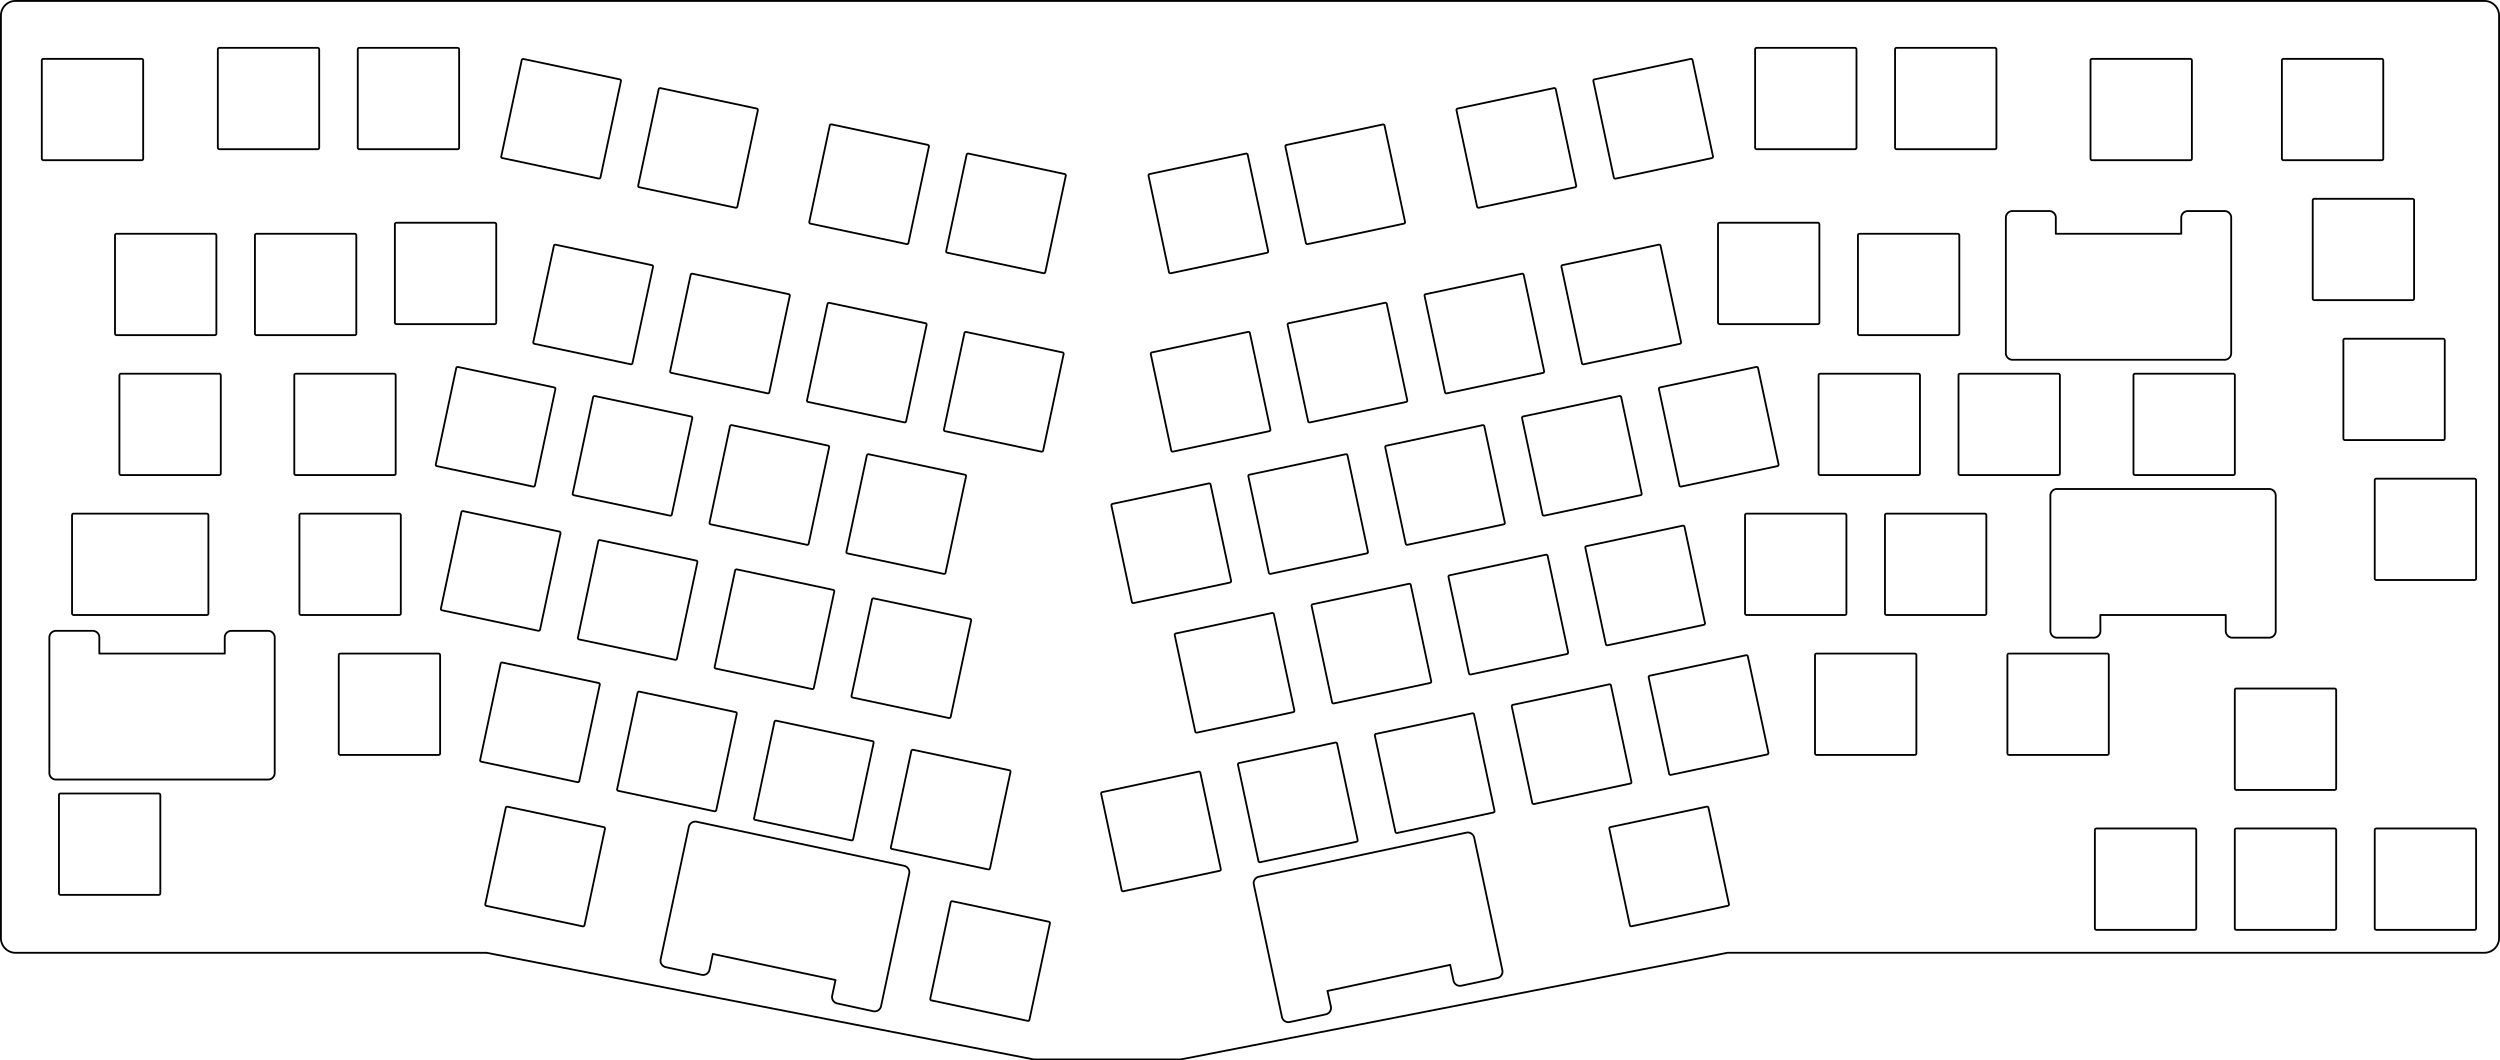<svg xmlns="http://www.w3.org/2000/svg" viewBox="0 0 964.75 409.19"><defs><style>.cls-1{fill:none;stroke:#000;stroke-linecap:round;stroke-linejoin:round;stroke-width:0.71px;}</style></defs><g id="Layer_2" data-name="Layer 2"><g id="Plate"><path class="cls-1" d="M481.79,128.07h-.12L444.52,136a.55.55,0,0,0-.36.25.57.57,0,0,0-.08.42l7.9,37.16a.57.57,0,0,0,.55.45l.12,0,37.16-7.89a.59.59,0,0,0,.35-.25.55.55,0,0,0,.08-.43l-7.9-37.15A.56.56,0,0,0,481.79,128.07Z"/><path class="cls-1" d="M534.61,116.84l-.12,0-37.15,7.89a.55.55,0,0,0-.36.25.59.59,0,0,0-.08.43l7.9,37.15a.57.57,0,0,0,.55.45h.12l37.16-7.9a.55.55,0,0,0,.35-.25.57.57,0,0,0,.08-.42l-7.9-37.16A.56.56,0,0,0,534.61,116.84Z"/><path class="cls-1" d="M503.93,93.75a.58.58,0,0,0,.56.45h.12l37.15-7.9a.53.53,0,0,0,.36-.24.59.59,0,0,0,.08-.43l-7.9-37.15a.57.57,0,0,0-.55-.45h-.12l-37.16,7.9a.58.58,0,0,0-.35.24.55.55,0,0,0-.08.43Z"/><path class="cls-1" d="M451.11,105a.58.58,0,0,0,.56.45h.12l37.15-7.9a.55.55,0,0,0,.36-.25.56.56,0,0,0,.08-.42l-7.9-37.16a.57.57,0,0,0-.55-.45l-.12,0-37.16,7.89a.59.59,0,0,0-.35.25.55.55,0,0,0-.08.43Z"/><path class="cls-1" d="M312.74,86.3l37.16,7.89.12,0a.57.57,0,0,0,.55-.45l7.9-37.16a.56.56,0,0,0-.08-.42.55.55,0,0,0-.36-.25L320.88,48h-.12a.56.56,0,0,0-.55.45l-7.9,37.15a.55.55,0,0,0,.08.43A.59.59,0,0,0,312.74,86.3Z"/><path class="cls-1" d="M622.78,68.49a.57.57,0,0,0,.55.45h.12L660.61,61a.58.58,0,0,0,.35-.24.55.55,0,0,0,.08-.43l-7.89-37.15a.57.57,0,0,0-.56-.45h-.12l-37.15,7.9a.53.53,0,0,0-.36.24.59.59,0,0,0-.08.43Z"/><rect class="cls-1" x="662.98" y="85.96" width="39.12" height="39.12" rx="0.57"/><path class="cls-1" d="M557.62,151.35a.57.57,0,0,0,.55.45h.12l37.16-7.9a.58.58,0,0,0,.35-.24.59.59,0,0,0,.08-.43L588,106.07a.56.56,0,0,0-.55-.45h-.12l-37.15,7.9a.56.56,0,0,0-.44.67Z"/><path class="cls-1" d="M570,79.72a.57.57,0,0,0,.55.45h.12l37.16-7.9a.57.57,0,0,0,.43-.67l-7.89-37.16a.58.58,0,0,0-.56-.45l-.12,0L562.5,41.89a.58.58,0,0,0-.36.25.59.59,0,0,0-.08.43Z"/><path class="cls-1" d="M243.51,140.58a.58.58,0,0,0,.56-.45L252,103a.57.57,0,0,0-.43-.67l-37.16-7.9h-.12a.57.57,0,0,0-.55.45L205.8,132a.59.59,0,0,0,.08.43.57.57,0,0,0,.36.25l37.16,7.89Z"/><path class="cls-1" d="M267.07,105.62a.57.57,0,0,0-.55.45l-7.9,37.15a.56.56,0,0,0,.44.67l37.15,7.9h.12a.57.57,0,0,0,.56-.44l7.89-37.16a.51.51,0,0,0-.08-.43.55.55,0,0,0-.35-.24l-37.16-7.9Z"/><path class="cls-1" d="M311.88,155.12,349,163h.12a.58.58,0,0,0,.56-.45l7.89-37.15a.51.51,0,0,0-.08-.43.54.54,0,0,0-.35-.24L320,116.86h-.12a.56.56,0,0,0-.55.45l-7.9,37.15a.56.56,0,0,0,.44.67Z"/><path class="cls-1" d="M372.35,183.19l-37.15-7.9h-.12a.58.58,0,0,0-.56.45l-7.89,37.15a.51.51,0,0,0,.08.43.56.56,0,0,0,.35.25l37.16,7.89.12,0a.57.57,0,0,0,.55-.45l7.9-37.16a.56.56,0,0,0-.08-.42A.57.57,0,0,0,372.35,183.19Z"/><path class="cls-1" d="M213.89,149.51l-37.15-7.9h-.12a.58.58,0,0,0-.56.45l-7.89,37.15a.56.56,0,0,0,.43.67l37.16,7.9h.12a.57.57,0,0,0,.55-.45l7.9-37.15a.56.56,0,0,0-.44-.67Z"/><rect class="cls-1" x="677.3" y="18.46" width="39.12" height="39.12" rx="0.57"/><path class="cls-1" d="M276.22,258l37.15,7.9h.12a.57.57,0,0,0,.56-.44l7.89-37.16a.54.54,0,0,0-.07-.43.6.6,0,0,0-.36-.24l-37.16-7.9h-.12a.57.57,0,0,0-.55.45l-7.9,37.15A.56.56,0,0,0,276.22,258Z"/><path class="cls-1" d="M352.24,289.34a.58.58,0,0,0-.56.45l-7.89,37.15a.57.57,0,0,0,.43.68l37.16,7.89h.12a.57.57,0,0,0,.55-.44l7.9-37.16a.56.56,0,0,0-.08-.42.57.57,0,0,0-.36-.25l-37.15-7.9Z"/><path class="cls-1" d="M291.4,316.39l37.16,7.9h.12a.57.57,0,0,0,.55-.45l7.9-37.16a.57.57,0,0,0-.08-.42.55.55,0,0,0-.36-.25l-37.16-7.89-.11,0a.58.58,0,0,0-.56.45L291,315.72a.49.49,0,0,0,.08.42A.53.53,0,0,0,291.4,316.39Z"/><path class="cls-1" d="M374.33,238.82l-37.16-7.9h-.12a.57.57,0,0,0-.55.45l-7.9,37.15a.56.56,0,0,0,.44.67l37.15,7.9h.12a.58.58,0,0,0,.56-.45l7.89-37.15a.51.51,0,0,0-.08-.43A.55.55,0,0,0,374.33,238.82Z"/><path class="cls-1" d="M311.52,210.24a.57.57,0,0,0,.55-.45l7.9-37.16a.57.57,0,0,0-.44-.67l-37.15-7.9h-.12a.58.58,0,0,0-.56.45l-7.89,37.16a.57.57,0,0,0,.43.67l37.16,7.9Z"/><path class="cls-1" d="M633.44,190.85a.56.56,0,0,0,.08-.42l-7.9-37.16a.57.57,0,0,0-.55-.45l-.12,0-37.16,7.89a.57.57,0,0,0-.43.67l7.9,37.16a.56.56,0,0,0,.55.45h.12l37.15-7.9A.55.55,0,0,0,633.44,190.85Z"/><path class="cls-1" d="M514.05,271a.57.57,0,0,0,.55.45l.12,0,37.15-7.89a.58.58,0,0,0,.36-.25.59.59,0,0,0,.08-.43l-7.9-37.15a.56.56,0,0,0-.55-.45h-.12l-37.15,7.9a.55.55,0,0,0-.36.25.56.56,0,0,0-.08.42Z"/><rect class="cls-1" x="755.79" y="144.21" width="39.12" height="39.12" rx="0.57"/><rect class="cls-1" x="716.98" y="90.21" width="39.12" height="39.12" rx="0.57"/><rect class="cls-1" x="731.3" y="18.46" width="39.12" height="39.12" rx="0.57"/><rect class="cls-1" x="806.73" y="22.71" width="39.12" height="39.12" rx="0.57"/><rect class="cls-1" x="892.48" y="76.71" width="39.12" height="39.12" rx="0.57"/><rect class="cls-1" x="880.58" y="22.71" width="39.12" height="39.12" rx="0.57"/><rect class="cls-1" x="823.31" y="144.21" width="39.12" height="39.12" rx="0.57"/><path class="cls-1" d="M611,140.58l.12,0,37.16-7.9a.56.56,0,0,0,.43-.67l-7.9-37.15a.56.56,0,0,0-.55-.45h-.12L603,102.3a.55.55,0,0,0-.36.25.56.56,0,0,0-.08.42l7.9,37.16A.57.57,0,0,0,611,140.58Z"/><path class="cls-1" d="M527.8,213.31a.59.59,0,0,0,.08-.43L520,175.73a.57.57,0,0,0-.55-.45h-.12l-37.16,7.9a.58.58,0,0,0-.35.24.55.55,0,0,0-.08.43l7.9,37.15a.56.56,0,0,0,.55.45h.12l37.15-7.9A.53.53,0,0,0,527.8,213.31Z"/><path class="cls-1" d="M619.69,248.57a.57.57,0,0,0,.55.45h.12l37.15-7.9a.57.57,0,0,0,.36-.24.59.59,0,0,0,.08-.43l-7.9-37.15a.55.55,0,0,0-.55-.45h-.12l-37.15,7.9a.53.53,0,0,0-.36.24.59.59,0,0,0-.08.43Z"/><rect class="cls-1" x="673.41" y="198.21" width="39.12" height="39.12" rx="0.57"/><rect class="cls-1" x="701.79" y="144.21" width="39.12" height="39.12" rx="0.57"/><path class="cls-1" d="M686.26,179.63a.59.59,0,0,0,.08-.43l-7.9-37.15a.56.56,0,0,0-.55-.45h-.12l-37.16,7.9a.54.54,0,0,0-.35.24.55.55,0,0,0-.08.43l7.9,37.15a.56.56,0,0,0,.55.45h.12l37.15-7.9A.57.57,0,0,0,686.26,179.63Z"/><path class="cls-1" d="M543,210.24l.12,0,37.15-7.89a.58.58,0,0,0,.44-.68l-7.9-37.15a.57.57,0,0,0-.55-.45h-.12L535,172a.58.58,0,0,0-.43.67l7.9,37.16A.56.56,0,0,0,543,210.24Z"/><path class="cls-1" d="M538.48,321a.57.57,0,0,0,.55.45h.12l37.16-7.9a.55.55,0,0,0,.35-.25.52.52,0,0,0,.08-.42l-7.89-37.16a.58.58,0,0,0-.56-.45l-.12,0L531,283.21a.55.55,0,0,0-.36.25.59.59,0,0,0-.08.43Z"/><path class="cls-1" d="M221.42,191.1l37.16,7.9h.12a.57.57,0,0,0,.55-.45l7.9-37.15a.59.59,0,0,0-.08-.43.61.61,0,0,0-.36-.25l-37.15-7.89h-.12a.57.57,0,0,0-.56.44L221,190.43a.51.51,0,0,0,.08.43A.55.55,0,0,0,221.42,191.1Z"/><path class="cls-1" d="M605.05,252.09a.57.57,0,0,0,.08-.42l-7.9-37.16a.56.56,0,0,0-.55-.45l-.12,0L559.41,222a.55.55,0,0,0-.36.25.59.59,0,0,0-.08.43l7.9,37.15a.57.57,0,0,0,.55.45h.12l37.15-7.9A.55.55,0,0,0,605.05,252.09Z"/><path class="cls-1" d="M275.86,313.07a.57.57,0,0,0,.55-.45l7.9-37.15a.59.59,0,0,0-.08-.43.53.53,0,0,0-.36-.24l-37.16-7.9-.11,0a.58.58,0,0,0-.56.45l-7.89,37.16a.52.52,0,0,0,.08.42.55.55,0,0,0,.35.25l37.16,7.9Z"/><path class="cls-1" d="M486.21,332.72l.12,0,37.16-7.89a.58.58,0,0,0,.43-.68L516,287a.58.58,0,0,0-.56-.45h-.12l-37.15,7.9a.55.55,0,0,0-.36.25.56.56,0,0,0-.08.42l7.9,37.16A.57.57,0,0,0,486.21,332.72Z"/><rect class="cls-1" x="700.41" y="252.21" width="39.12" height="39.12" rx="0.57"/><path class="cls-1" d="M659.3,311.73a.57.57,0,0,0-.55-.45l-.12,0-37.15,7.89a.57.57,0,0,0-.44.67l7.9,37.16a.56.56,0,0,0,.55.45h.12l37.15-7.9a.55.55,0,0,0,.36-.25.57.57,0,0,0,.08-.42Z"/><path class="cls-1" d="M674.49,253.3a.58.58,0,0,0-.56-.45h-.12l-37.15,7.9a.55.55,0,0,0-.36.25.56.56,0,0,0-.08.42l7.9,37.16a.57.57,0,0,0,.55.44h.12L682,291.13a.59.59,0,0,0,.35-.25.55.55,0,0,0,.08-.43Z"/><path class="cls-1" d="M629.48,302.11a.55.55,0,0,0,.08-.43l-7.89-37.15a.58.58,0,0,0-.56-.45H621L583.84,272a.53.53,0,0,0-.36.24.59.59,0,0,0-.08.43l7.9,37.15a.57.57,0,0,0,.55.45H592l37.16-7.9A.58.58,0,0,0,629.48,302.11Z"/><path class="cls-1" d="M223.4,246.73l37.16,7.89.11,0a.58.58,0,0,0,.56-.45L269.12,217a.49.49,0,0,0-.08-.42.53.53,0,0,0-.35-.25l-37.16-7.9h-.12a.57.57,0,0,0-.55.45L223,246.06a.57.57,0,0,0,.08.42A.57.57,0,0,0,223.4,246.73Z"/><path class="cls-1" d="M410.85,67.16l-37.15-7.9h-.12a.58.58,0,0,0-.56.45l-7.89,37.15a.56.56,0,0,0,.43.67l37.16,7.9h.12a.57.57,0,0,0,.55-.45l7.9-37.15a.59.59,0,0,0-.08-.43A.53.53,0,0,0,410.85,67.16Z"/><path class="cls-1" d="M404.69,355.68l-37.15-7.89-.12,0a.56.56,0,0,0-.55.45L359,385.38a.57.57,0,0,0,.08.42.55.55,0,0,0,.36.25l37.15,7.9h.12a.57.57,0,0,0,.55-.45l7.9-37.15a.59.59,0,0,0-.08-.43A.55.55,0,0,0,404.69,355.68Z"/><path class="cls-1" d="M475,224.53a.56.56,0,0,0,.08-.42L467.16,187a.57.57,0,0,0-.55-.45l-.12,0-37.16,7.89a.59.59,0,0,0-.35.25.55.55,0,0,0-.08.43l7.89,37.15a.58.58,0,0,0,.56.45h.12l37.15-7.9A.55.55,0,0,0,475,224.53Z"/><path class="cls-1" d="M499.41,274.55a.59.59,0,0,0,.08-.43L491.59,237a.56.56,0,0,0-.55-.45h-.12l-37.15,7.9a.57.57,0,0,0-.36.24.59.59,0,0,0-.08.43l7.9,37.15a.56.56,0,0,0,.55.45h.12l37.15-7.9A.57.57,0,0,0,499.41,274.55Z"/><rect class="cls-1" x="904.31" y="130.71" width="39.12" height="39.12" rx="0.57"/><rect class="cls-1" x="727.41" y="198.21" width="39.12" height="39.12" rx="0.57"/><rect class="cls-1" x="916.41" y="184.71" width="39.12" height="39.12" rx="0.57"/><rect class="cls-1" x="862.41" y="265.71" width="39.12" height="39.12" rx="0.57"/><rect class="cls-1" x="916.41" y="319.71" width="39.12" height="39.12" rx="0.57"/><rect class="cls-1" x="774.66" y="252.21" width="39.12" height="39.12" rx="0.57"/><rect class="cls-1" x="808.41" y="319.71" width="39.12" height="39.12" rx="0.57"/><rect class="cls-1" x="862.41" y="319.71" width="39.12" height="39.12" rx="0.57"/><path class="cls-1" d="M410,136l-37.16-7.89-.12,0a.57.57,0,0,0-.55.45l-7.9,37.16a.57.57,0,0,0,.08.42.57.57,0,0,0,.36.25l37.15,7.9H402a.58.58,0,0,0,.56-.45l7.89-37.16a.49.49,0,0,0-.08-.42A.53.53,0,0,0,410,136Z"/><rect class="cls-1" x="84.06" y="18.46" width="39.12" height="39.12" rx="0.57"/><rect class="cls-1" x="46.08" y="144.21" width="39.12" height="39.12" rx="0.57"/><rect class="cls-1" x="27.8" y="198.21" width="52.62" height="39.12" rx="0.57"/><rect class="cls-1" x="98.38" y="90.21" width="39.12" height="39.12" rx="0.57"/><rect class="cls-1" x="138.06" y="18.46" width="39.12" height="39.12" rx="0.57"/><path class="cls-1" d="M246.72,72.26l37.15,7.9H284a.56.56,0,0,0,.55-.45l7.9-37.15a.56.56,0,0,0-.44-.67L254.85,34l-.12,0a.57.57,0,0,0-.55.46l-7.9,37.15a.59.59,0,0,0,.08.43A.57.57,0,0,0,246.72,72.26Z"/><path class="cls-1" d="M193.9,61l37.15,7.9h.12a.55.55,0,0,0,.55-.45l7.9-37.15a.55.55,0,0,0-.08-.43.58.58,0,0,0-.35-.24L202,22.77h-.12a.57.57,0,0,0-.55.45l-7.9,37.15a.59.59,0,0,0,.08.43A.53.53,0,0,0,193.9,61Z"/><rect class="cls-1" x="152.38" y="85.96" width="39.12" height="39.12" rx="0.57"/><rect class="cls-1" x="44.38" y="90.21" width="39.12" height="39.12" rx="0.57"/><path class="cls-1" d="M223,301.84a.57.57,0,0,0,.55-.45l7.9-37.15a.56.56,0,0,0-.44-.67l-37.15-7.9h-.12a.58.58,0,0,0-.56.45l-7.89,37.15a.51.51,0,0,0,.08.43.58.58,0,0,0,.35.24l37.16,7.9Z"/><path class="cls-1" d="M207.85,243.41a.58.58,0,0,0,.56-.45l7.89-37.15a.54.54,0,0,0-.07-.43.61.61,0,0,0-.36-.25l-37.16-7.89h-.12a.57.57,0,0,0-.55.44l-7.9,37.16a.56.56,0,0,0,.08.42.57.57,0,0,0,.36.25l37.15,7.9Z"/><path class="cls-1" d="M233,319.19l-37.16-7.89-.12,0a.57.57,0,0,0-.55.45l-7.9,37.16a.56.56,0,0,0,.08.42.57.57,0,0,0,.36.25l37.16,7.9H225a.58.58,0,0,0,.56-.45l7.89-37.15A.57.57,0,0,0,233,319.19Z"/><rect class="cls-1" x="130.72" y="252.21" width="39.12" height="39.12" rx="0.57"/><rect class="cls-1" x="115.55" y="198.21" width="39.12" height="39.12" rx="0.57"/><rect class="cls-1" x="16.13" y="22.71" width="39.12" height="39.12" rx="0.57"/><rect class="cls-1" x="22.75" y="306.21" width="39.12" height="39.12" rx="0.57"/><rect class="cls-1" x="113.57" y="144.21" width="39.12" height="39.12" rx="0.57"/><path class="cls-1" d="M433.39,343.94h.12l37.16-7.9a.54.54,0,0,0,.35-.24.55.55,0,0,0,.08-.43l-7.89-37.15a.58.58,0,0,0-.56-.45h-.12l-37.15,7.9a.57.57,0,0,0-.36.24.59.59,0,0,0-.08.43l7.9,37.15A.56.56,0,0,0,433.39,343.94Z"/><path class="cls-1" d="M86.73,252.21H38.33V246a2.56,2.56,0,0,0-2.55-2.56H21.6A2.56,2.56,0,0,0,19.05,246v52.28a2.55,2.55,0,0,0,2.55,2.55h81.86a2.55,2.55,0,0,0,2.55-2.55V246a2.56,2.56,0,0,0-2.55-2.55H89.28A2.55,2.55,0,0,0,86.73,246Z"/><path class="cls-1" d="M275.08,368.13l47.35,10.06-1.29,6.05a2.55,2.55,0,0,0,2,3l13.87,3a2.55,2.55,0,0,0,3-2l10.87-51.13a2.56,2.56,0,0,0-2-3l-80.07-17a2.55,2.55,0,0,0-3,2l-10.87,51.12a2.55,2.55,0,0,0,2,3l13.87,2.95a2.55,2.55,0,0,0,3-2Z"/><path class="cls-1" d="M512.27,382.4l47.35-10.06,1.28,6.05a2.55,2.55,0,0,0,3,2l13.87-2.95a2.55,2.55,0,0,0,2-3l-10.87-51.13a2.56,2.56,0,0,0-3-2l-80.06,17a2.54,2.54,0,0,0-2,3l10.86,51.12a2.49,2.49,0,0,0,1.11,1.61,2.53,2.53,0,0,0,1.91.36l13.87-2.95a2.55,2.55,0,0,0,2-3Z"/><path class="cls-1" d="M810.52,237.33h48.4v6.19a2.53,2.53,0,0,0,.75,1.8,2.5,2.5,0,0,0,1.8.76h14.18a2.55,2.55,0,0,0,2.55-2.55V191.25a2.55,2.55,0,0,0-2.55-2.55H793.8a2.56,2.56,0,0,0-2.56,2.55v52.27a2.58,2.58,0,0,0,.75,1.81,2.53,2.53,0,0,0,1.8.75H808a2.56,2.56,0,0,0,2.55-2.55Z"/><path class="cls-1" d="M841.74,90.21h-48.4V84a2.54,2.54,0,0,0-2.55-2.56H776.61A2.56,2.56,0,0,0,774.06,84v52.28a2.55,2.55,0,0,0,2.55,2.55h81.86a2.55,2.55,0,0,0,2.55-2.55V84a2.49,2.49,0,0,0-.75-1.8,2.53,2.53,0,0,0-1.8-.75H844.29A2.56,2.56,0,0,0,841.74,84Z"/></g><g id="PCB"><path class="cls-1" d="M444.26.36H958.72A5.67,5.67,0,0,1,964.39,6V362a5.67,5.67,0,0,1-5.67,5.67H666.67L455.6,408.84H398.91L187.83,367.69H6A5.68,5.68,0,0,1,.35,362V6A5.66,5.66,0,0,1,6,.36H444.26Z"/></g></g></svg>